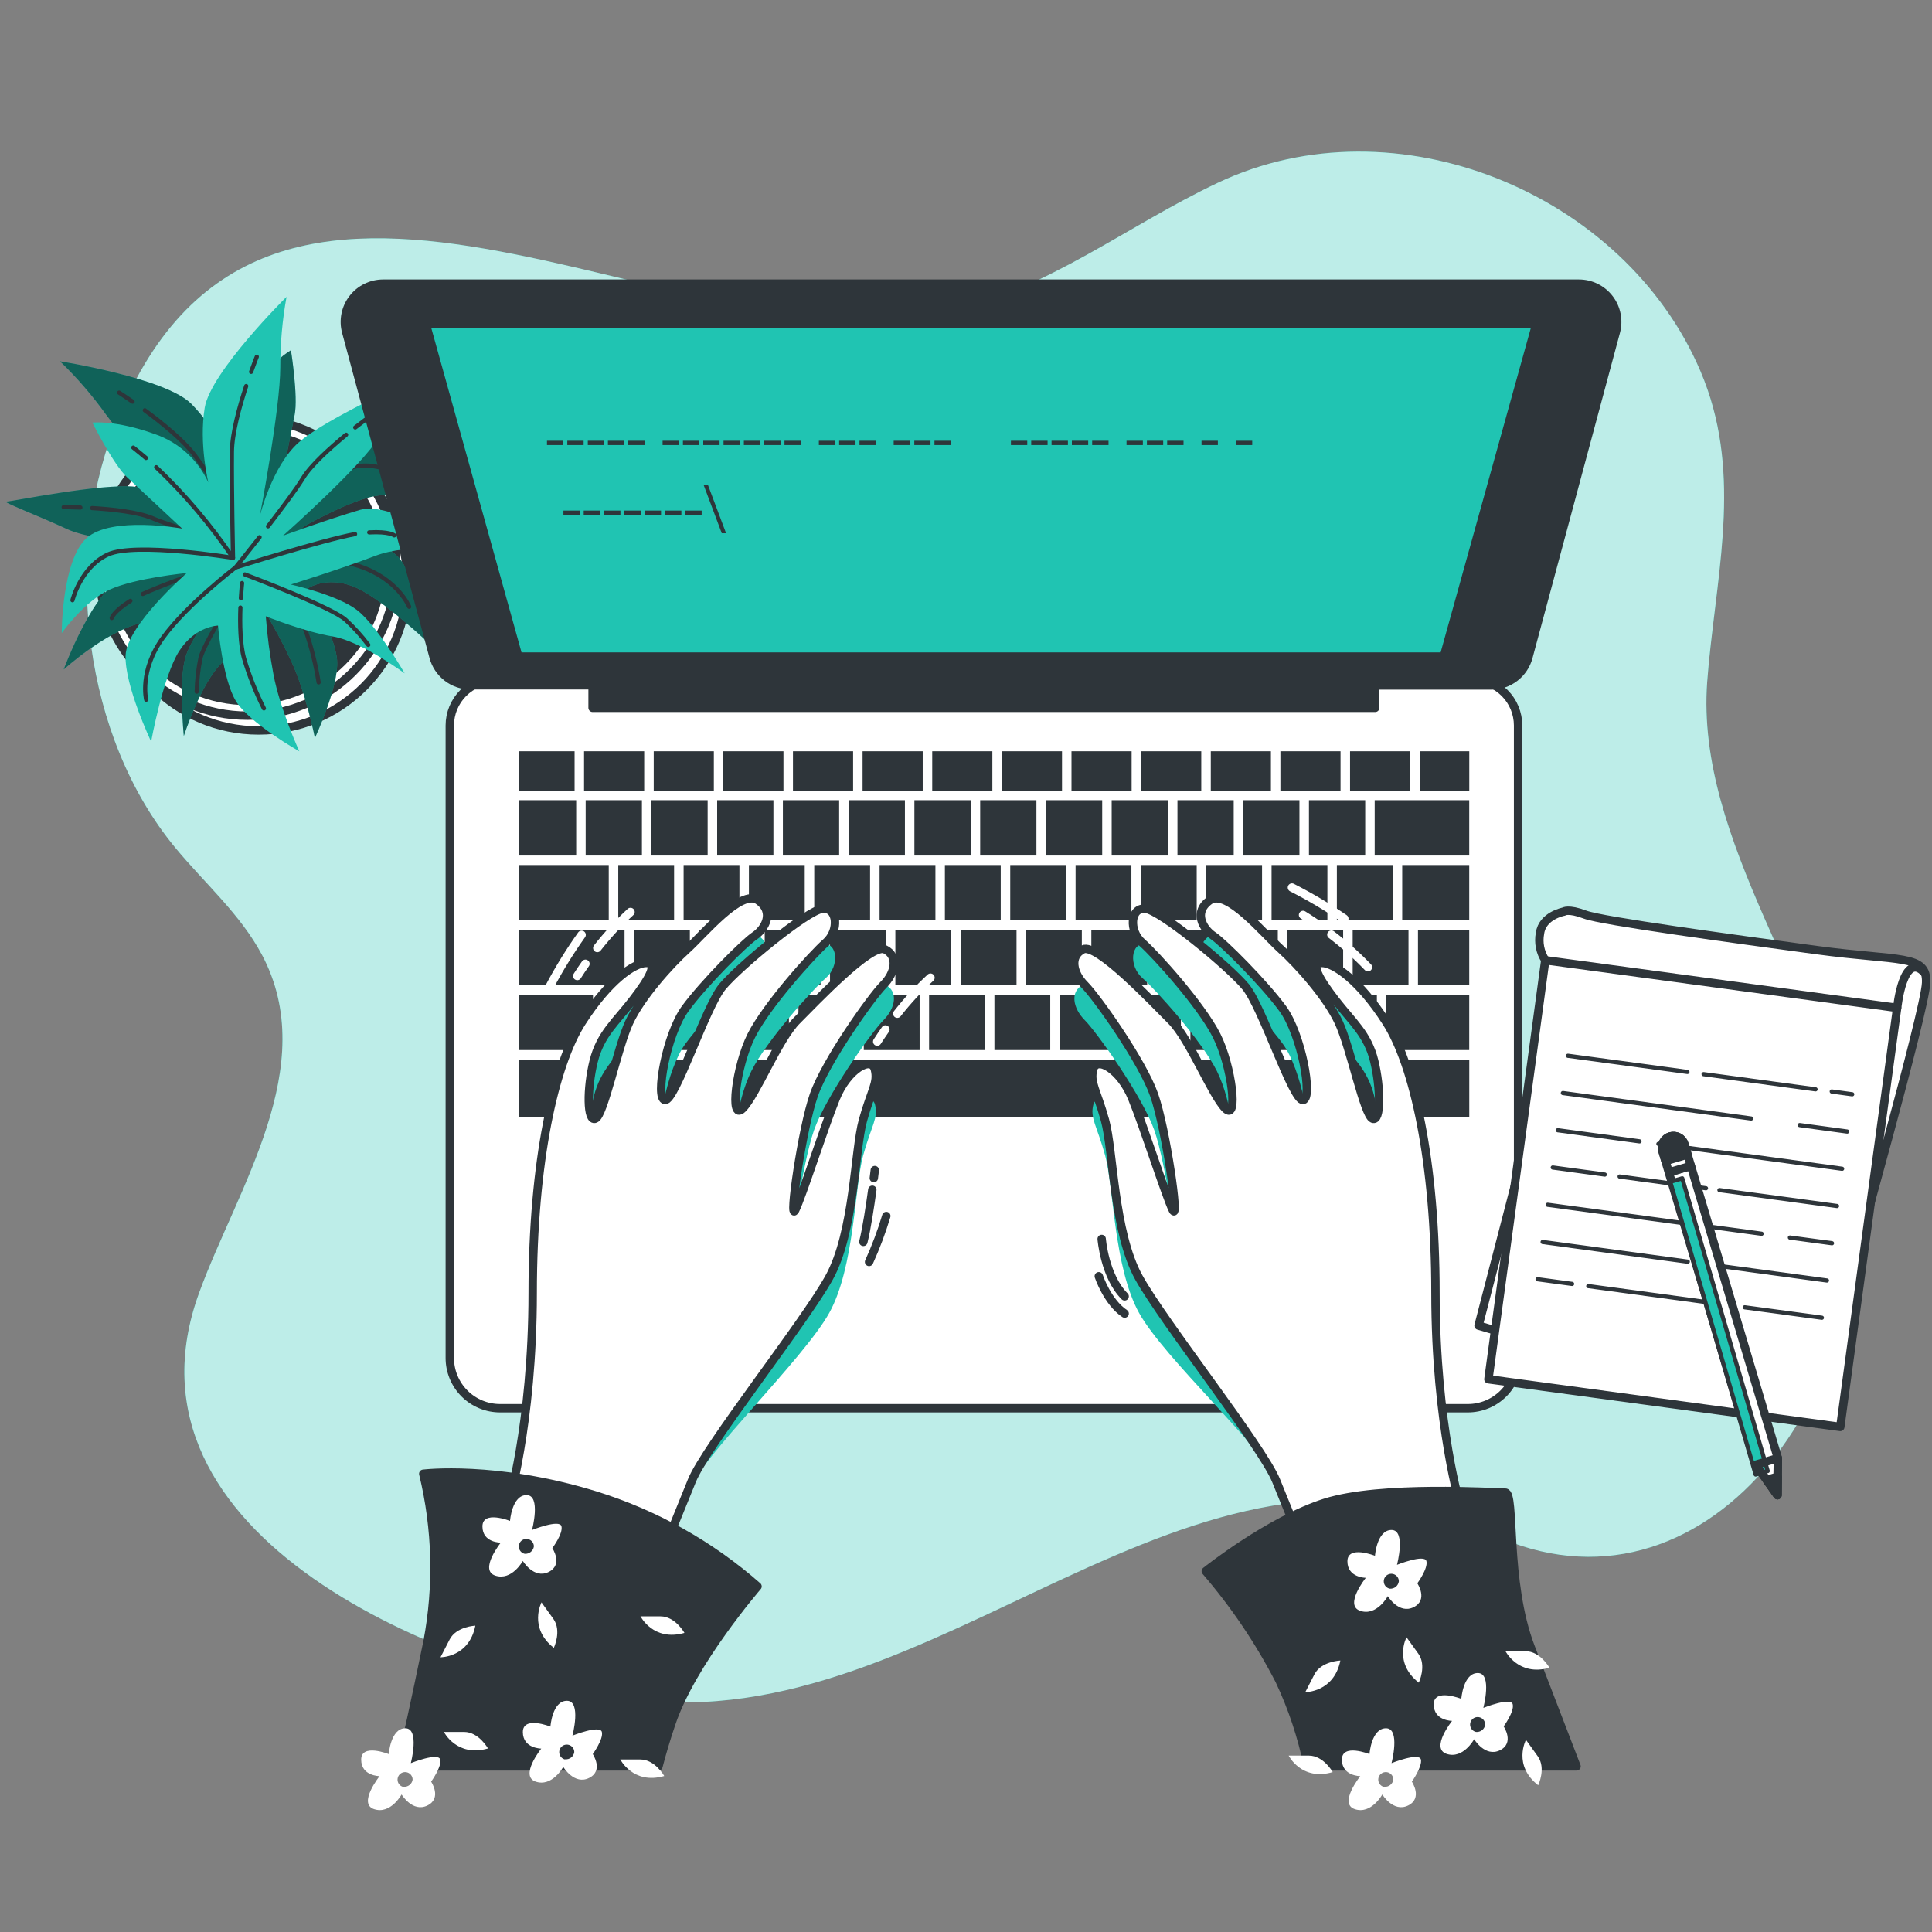 <svg width="230" height="230" viewBox="0 0 230 230" fill="none" xmlns="http://www.w3.org/2000/svg">
<rect x="0" y="0" width="230" height="230" fill="#808080" stroke="none"/>
<path d="M203.409 79.141C204.574 67.124 207.358 55.746 202.435 44.19C193.4 22.982 166.145 11.722 144.967 21.768C134.137 26.89 124.876 34.385 112.949 37.136C80.756 44.558 31.067 5.011 13.545 51.054C7.53 66.852 9.955 87.671 20.832 100.877C24.324 105.113 28.59 108.802 31.175 113.648C38.246 126.91 28.236 141.484 23.724 153.856C13.007 183.091 53.414 199.268 75.346 202.249C111.6 207.208 141.506 165.715 177.56 182.619C202.686 194.401 224.736 165.715 220.121 137.028C217.101 118.248 201.81 100.272 203.24 81.134C203.292 80.473 203.348 79.813 203.409 79.141Z" fill="#20C4B2"/>
<path opacity="0.7" d="M203.409 79.141C204.574 67.124 207.358 55.746 202.435 44.19C193.4 22.982 166.145 11.722 144.967 21.768C134.137 26.89 124.876 34.385 112.949 37.136C80.756 44.558 31.067 5.011 13.545 51.054C7.53 66.852 9.955 87.671 20.832 100.877C24.324 105.113 28.59 108.802 31.175 113.648C38.246 126.91 28.236 141.484 23.724 153.856C13.007 183.091 53.414 199.268 75.346 202.249C111.6 207.208 141.506 165.715 177.56 182.619C202.686 194.401 224.736 165.715 220.121 137.028C217.101 118.248 201.81 100.272 203.24 81.134C203.292 80.473 203.348 79.813 203.409 79.141Z" fill="white"/>
<path d="M30.785 86.958C40.564 86.958 48.491 79.039 48.491 69.27C48.491 59.501 40.564 51.581 30.785 51.581C21.006 51.581 13.078 59.501 13.078 69.27C13.078 79.039 21.006 86.958 30.785 86.958Z" fill="white" stroke="#2E353A" stroke-linecap="round" stroke-linejoin="round"/>
<path d="M29.467 85.201C39.246 85.201 47.174 77.282 47.174 67.513C47.174 57.744 39.246 49.824 29.467 49.824C19.688 49.824 11.761 57.744 11.761 67.513C11.761 77.282 19.688 85.201 29.467 85.201Z" fill="white" stroke="#2E353A" stroke-linecap="round" stroke-linejoin="round"/>
<path d="M29.467 83.444C38.275 83.444 45.415 76.311 45.415 67.513C45.415 58.714 38.275 51.581 29.467 51.581C20.659 51.581 13.519 58.714 13.519 67.513C13.519 76.311 20.659 83.444 29.467 83.444Z" fill="#2E353A" stroke="#2E353A" stroke-linecap="round" stroke-linejoin="round"/>
<path d="M27.595 55.536C27.595 55.536 25.837 51.141 22.76 48.067C19.683 44.994 7.14 43.011 7.14 43.011C9.166 44.963 11.007 47.096 12.643 49.384C15.499 53.338 24.949 62.349 24.949 62.349C24.949 62.349 20.334 58.395 16.15 57.954C11.966 57.513 1.412 59.711 0.766 59.711C0.12 59.711 4.725 61.468 8.027 63.005C11.33 64.542 24.083 65.863 24.083 65.863C24.083 65.863 18.586 67.4 14.853 68.722C11.12 70.043 7.581 79.705 7.581 79.705C7.581 79.705 12.422 75.309 16.601 74.213C20.78 73.117 26.718 71.14 26.718 71.14C26.718 71.14 22.98 75.315 22.103 78.173C21.227 81.031 21.883 87.619 21.883 87.619C21.883 87.619 23.862 81.472 26.283 79.049C28.703 76.626 31.334 72.482 31.334 72.482C32.552 74.466 33.654 76.518 34.636 78.629C36.395 82.363 37.492 87.85 37.492 87.85C37.492 87.85 40.353 81.703 40.133 78.629C39.913 75.555 36.615 70.059 36.615 70.059C36.615 70.059 38.815 68.522 42.112 69.838C45.41 71.155 51.132 76.652 51.132 76.652C51.132 76.652 49.809 69.398 47.609 66.545C45.41 63.691 35.954 62.805 35.954 62.805C35.954 62.805 41.236 59.731 44.533 59.071C47.83 58.41 52.224 59.952 52.224 59.952C52.224 59.952 47.168 52.918 43.21 52.478C39.251 52.037 33.313 58.174 33.313 58.174L35.077 49.384C35.513 47.186 34.636 41.7 34.636 41.7C34.636 41.7 32.215 43.016 29.354 47.191C28.517 48.394 27.93 49.752 27.628 51.185C27.325 52.619 27.314 54.098 27.595 55.536Z" fill="#20C4B2"/>
<path opacity="0.5" d="M27.595 55.536C27.595 55.536 25.837 51.141 22.76 48.067C19.683 44.994 7.14 43.011 7.14 43.011C9.166 44.963 11.007 47.096 12.643 49.384C15.499 53.338 24.949 62.349 24.949 62.349C24.949 62.349 20.334 58.395 16.15 57.954C11.966 57.513 1.412 59.711 0.766 59.711C0.12 59.711 4.725 61.468 8.027 63.005C11.33 64.542 24.083 65.863 24.083 65.863C24.083 65.863 18.586 67.4 14.853 68.722C11.12 70.043 7.581 79.705 7.581 79.705C7.581 79.705 12.422 75.309 16.601 74.213C20.78 73.117 26.718 71.14 26.718 71.14C26.718 71.14 22.98 75.315 22.103 78.173C21.227 81.031 21.883 87.619 21.883 87.619C21.883 87.619 23.862 81.472 26.283 79.049C28.703 76.626 31.334 72.482 31.334 72.482C32.552 74.466 33.654 76.518 34.636 78.629C36.395 82.363 37.492 87.85 37.492 87.85C37.492 87.85 40.353 81.703 40.133 78.629C39.913 75.555 36.615 70.059 36.615 70.059C36.615 70.059 38.815 68.522 42.112 69.838C45.41 71.155 51.132 76.652 51.132 76.652C51.132 76.652 49.809 69.398 47.609 66.545C45.41 63.691 35.954 62.805 35.954 62.805C35.954 62.805 41.236 59.731 44.533 59.071C47.83 58.41 52.224 59.952 52.224 59.952C52.224 59.952 47.168 52.918 43.21 52.478C39.251 52.037 33.313 58.174 33.313 58.174L35.077 49.384C35.513 47.186 34.636 41.7 34.636 41.7C34.636 41.7 32.215 43.016 29.354 47.191C28.517 48.394 27.93 49.752 27.628 51.185C27.325 52.619 27.314 54.098 27.595 55.536Z" fill="black"/>
<path d="M31.928 48.846C32.082 48.216 32.252 47.586 32.441 46.966" stroke="#2E353A" stroke-width="0.5" stroke-linecap="round" stroke-linejoin="round"/>
<path d="M17.237 48.846C19.288 50.347 21.852 52.432 23.196 54.22C25.616 57.514 30.457 64.547 30.457 64.547C30.318 59.823 30.693 55.098 31.575 50.455" stroke="#2E353A" stroke-width="0.5" stroke-linecap="round" stroke-linejoin="round"/>
<path d="M14.181 46.746C14.181 46.746 14.822 47.155 15.781 47.816" stroke="#2E353A" stroke-width="0.5" stroke-linecap="round" stroke-linejoin="round"/>
<path d="M30.457 64.547C30.457 64.547 38.815 56.197 42.333 55.536C45.851 54.875 48.932 57.514 48.932 57.514" stroke="#2E353A" stroke-width="0.5" stroke-linecap="round" stroke-linejoin="round"/>
<path d="M15.519 71.529C13.468 72.82 13.299 73.578 13.299 73.578" stroke="#2E353A" stroke-width="0.5" stroke-linecap="round" stroke-linejoin="round"/>
<path d="M48.712 72.236C48.712 72.236 47.394 68.937 42.774 67.4C38.154 65.863 30.903 65.643 30.903 65.643C30.903 65.643 20.724 68.973 17.001 70.709" stroke="#2E353A" stroke-width="0.5" stroke-linecap="round" stroke-linejoin="round"/>
<path d="M26.452 64.388C28.913 65.105 30.898 65.643 30.898 65.643" stroke="#2E353A" stroke-width="0.5" stroke-linecap="round" stroke-linejoin="round"/>
<path d="M10.96 60.485C13.35 60.628 16.427 60.956 18.14 61.688C19.534 62.288 22.283 63.154 24.878 63.927" stroke="#2E353A" stroke-width="0.5" stroke-linecap="round" stroke-linejoin="round"/>
<path d="M7.581 60.372C7.581 60.372 8.386 60.372 9.571 60.418" stroke="#2E353A" stroke-width="0.5" stroke-linecap="round" stroke-linejoin="round"/>
<path d="M30.457 66.96C30.457 66.96 24.303 76.18 23.857 78.388C23.593 79.691 23.445 81.014 23.416 82.343" stroke="#2E353A" stroke-width="0.5" stroke-linecap="round" stroke-linejoin="round"/>
<path d="M33.195 69.864C34.38 71.401 35.8 73.45 36.395 75.089C37.087 77.089 37.602 79.146 37.933 81.237" stroke="#2E353A" stroke-width="0.5" stroke-linecap="round" stroke-linejoin="round"/>
<path d="M31.334 67.62C31.334 67.62 31.846 68.163 32.508 68.998" stroke="#2E353A" stroke-width="0.5" stroke-linecap="round" stroke-linejoin="round"/>
<path d="M24.801 57.431C24.801 57.431 23.668 52.821 24.37 48.544C25.073 44.266 34.113 35.337 34.113 35.337C33.611 38.103 33.362 40.908 33.369 43.718C33.369 48.595 30.934 61.422 30.934 61.422C30.934 61.422 32.375 55.521 35.513 52.714C38.651 49.906 48.512 45.542 49.045 45.168C49.579 44.794 46.856 48.902 45.076 52.078C43.297 55.254 33.692 63.773 33.692 63.773C33.692 63.773 39.056 61.816 42.861 60.7C46.666 59.583 55.168 65.392 55.168 65.392C55.168 65.392 48.671 64.644 44.635 66.186C40.6 67.728 34.621 69.582 34.621 69.582C34.621 69.582 40.097 70.796 42.477 72.605C44.856 74.413 48.179 80.166 48.179 80.166C48.179 80.166 42.979 76.319 39.6 75.766C36.221 75.212 31.641 73.363 31.641 73.363C31.815 75.683 32.12 77.992 32.554 80.279C33.308 84.341 35.631 89.443 35.631 89.443C35.631 89.443 29.718 86.113 28.098 83.485C26.477 80.857 25.954 74.475 25.954 74.475C25.954 74.475 23.267 74.505 21.339 77.497C19.411 80.489 17.991 88.285 17.991 88.285C17.991 88.285 14.832 81.626 14.95 78.04C15.068 74.454 22.237 68.215 22.237 68.215C22.237 68.215 16.155 68.793 13.089 70.177C10.022 71.56 7.345 75.376 7.345 75.376C7.345 75.376 7.345 66.719 10.309 64.055C13.273 61.391 21.688 62.928 21.688 62.928L15.124 56.817C13.483 55.28 10.991 50.311 10.991 50.311C10.991 50.311 13.73 49.973 18.488 51.699C19.872 52.183 21.143 52.94 22.228 53.925C23.312 54.909 24.187 56.102 24.801 57.431Z" fill="#20C4B2"/>
<path d="M17.375 54.522C16.863 54.096 16.381 53.687 15.868 53.287" stroke="#2E353A" stroke-width="0.5" stroke-linecap="round" stroke-linejoin="round"/>
<path d="M29.308 45.962C28.513 48.38 27.626 51.561 27.606 53.794C27.565 57.893 27.739 66.412 27.739 66.412C25.092 62.495 22.026 58.877 18.596 55.623" stroke="#2E353A" stroke-width="0.5" stroke-linecap="round" stroke-linejoin="round"/>
<path d="M30.57 42.473C30.57 42.473 30.282 43.18 29.893 44.271" stroke="#2E353A" stroke-width="0.5" stroke-linecap="round" stroke-linejoin="round"/>
<path d="M27.739 66.412C27.739 66.412 16.073 64.501 12.832 66.017C9.591 67.533 8.627 71.457 8.627 71.457" stroke="#2E353A" stroke-width="0.5" stroke-linecap="round" stroke-linejoin="round"/>
<path d="M43.953 63.379C46.358 63.246 46.932 63.732 46.932 63.732" stroke="#2E353A" stroke-width="0.5" stroke-linecap="round" stroke-linejoin="round"/>
<path d="M17.401 83.296C17.401 83.296 16.55 79.848 19.401 75.909C22.252 71.969 28.026 67.564 28.026 67.564C28.026 67.564 38.236 64.332 42.271 63.579" stroke="#2E353A" stroke-width="0.5" stroke-linecap="round" stroke-linejoin="round"/>
<path d="M30.903 63.953C29.323 65.966 28.031 67.564 28.031 67.564" stroke="#2E353A" stroke-width="0.5" stroke-linecap="round" stroke-linejoin="round"/>
<path d="M41.205 51.756C39.349 53.292 37.041 55.342 36.077 56.914C35.292 58.215 33.564 60.5 31.908 62.657" stroke="#2E353A" stroke-width="0.5" stroke-linecap="round" stroke-linejoin="round"/>
<path d="M43.881 49.691C43.881 49.691 43.23 50.162 42.292 50.89" stroke="#2E353A" stroke-width="0.5" stroke-linecap="round" stroke-linejoin="round"/>
<path d="M29.149 68.384C29.149 68.384 39.543 72.287 41.179 73.819C42.155 74.723 43.047 75.712 43.846 76.775" stroke="#2E353A" stroke-width="0.5" stroke-linecap="round" stroke-linejoin="round"/>
<path d="M28.621 72.328C28.549 74.264 28.585 76.749 29.072 78.439C29.677 80.47 30.461 82.444 31.416 84.336" stroke="#2E353A" stroke-width="0.5" stroke-linecap="round" stroke-linejoin="round"/>
<path d="M28.821 69.408C28.821 69.408 28.739 70.136 28.677 71.211" stroke="#2E353A" stroke-width="0.5" stroke-linecap="round" stroke-linejoin="round"/>
<path d="M59.019 80.898H175.252C176.704 80.898 178.095 81.474 179.121 82.499C180.147 83.524 180.724 84.915 180.724 86.364V161.668C180.724 162.453 180.569 163.23 180.268 163.955C179.968 164.681 179.527 165.34 178.971 165.895C178.415 166.45 177.756 166.89 177.03 167.191C176.304 167.491 175.526 167.646 174.74 167.646H59.532C58.746 167.646 57.968 167.491 57.242 167.191C56.516 166.89 55.856 166.45 55.3 165.895C54.745 165.34 54.304 164.681 54.003 163.955C53.702 163.23 53.548 162.453 53.548 161.668V86.364C53.548 84.915 54.124 83.524 55.15 82.499C56.176 81.474 57.568 80.898 59.019 80.898Z" fill="white" stroke="#2E353A" stroke-linecap="round" stroke-linejoin="round"/>
<path d="M101.56 89.438H94.401V94.135H101.56V89.438Z" fill="#2E353A"/>
<path d="M78.366 118.417H71.721V125.005H78.366V118.417Z" fill="#2E353A"/>
<path d="M107.728 95.263H101.031V101.85H107.728V95.263Z" fill="#2E353A"/>
<path d="M93.268 89.438H86.109V94.135H93.268V89.438Z" fill="#2E353A"/>
<path d="M115.554 95.263H108.857V101.85H115.554V95.263Z" fill="#2E353A"/>
<path d="M109.846 89.438H102.688V94.135H109.846V89.438Z" fill="#2E353A"/>
<path d="M74.351 110.697H61.757V117.285H74.351V110.697Z" fill="#2E353A"/>
<path d="M92.073 95.263H85.376V101.85H92.073V95.263Z" fill="#2E353A"/>
<path d="M70.593 118.417H61.757V125.005H70.593V118.417Z" fill="#2E353A"/>
<path d="M118.138 89.438H110.979V94.135H118.138V89.438Z" fill="#2E353A"/>
<path d="M76.418 95.263H69.721V101.85H76.418V95.263Z" fill="#2E353A"/>
<path d="M76.689 89.438H69.531V94.135H76.689V89.438Z" fill="#2E353A"/>
<path d="M84.981 89.438H77.823V94.135H84.981V89.438Z" fill="#2E353A"/>
<path d="M84.243 95.263H77.546V101.85H84.243V95.263Z" fill="#2E353A"/>
<path d="M99.898 95.263H93.201V101.85H99.898V95.263Z" fill="#2E353A"/>
<path d="M151.3 89.438H144.142V94.135H151.3V89.438Z" fill="#2E353A"/>
<path d="M159.587 89.438H152.428V94.135H159.587V89.438Z" fill="#2E353A"/>
<path d="M154.695 95.263H147.998V101.85H154.695V95.263Z" fill="#2E353A"/>
<path d="M162.525 95.263H155.828V101.85H162.525V95.263Z" fill="#2E353A"/>
<path d="M174.909 118.417H165.048V125.005H174.909V118.417Z" fill="#2E353A"/>
<path d="M167.878 89.438H160.72V94.135H167.878V89.438Z" fill="#2E353A"/>
<path d="M68.593 95.263H61.757V101.85H68.593V95.263Z" fill="#2E353A"/>
<path d="M126.43 89.438H119.271V94.135H126.43V89.438Z" fill="#2E353A"/>
<path d="M134.717 89.438H127.558V94.135H134.717V89.438Z" fill="#2E353A"/>
<path d="M131.214 95.263H124.517V101.85H131.214V95.263Z" fill="#2E353A"/>
<path d="M146.87 95.263H140.173V101.85H146.87V95.263Z" fill="#2E353A"/>
<path d="M123.384 95.263H116.687V101.85H123.384V95.263Z" fill="#2E353A"/>
<path d="M139.039 95.263H132.342V101.85H139.039V95.263Z" fill="#2E353A"/>
<path d="M143.008 89.438H135.85V94.135H143.008V89.438Z" fill="#2E353A"/>
<path d="M132.809 118.417H126.163V125.005H132.809V118.417Z" fill="#2E353A"/>
<path d="M167.678 110.697H161.033V117.285H167.678V110.697Z" fill="#2E353A"/>
<path d="M159.899 110.697H153.254V117.285H159.899V110.697Z" fill="#2E353A"/>
<path d="M163.915 118.417H157.269V125.005H163.915V118.417Z" fill="#2E353A"/>
<path d="M156.141 118.417H149.495V125.005H156.141V118.417Z" fill="#2E353A"/>
<path d="M140.583 118.417H133.937V125.005H140.583V118.417Z" fill="#2E353A"/>
<path d="M148.362 118.417H141.716V125.005H148.362V118.417Z" fill="#2E353A"/>
<path d="M152.121 110.697H145.475V117.285H152.121V110.697Z" fill="#2E353A"/>
<path d="M144.347 110.697H137.701V117.285H144.347V110.697Z" fill="#2E353A"/>
<path d="M174.914 89.438H169.012V94.135H174.914V89.438Z" fill="#2E353A"/>
<path d="M68.403 89.438H61.757V94.135H68.403V89.438Z" fill="#2E353A"/>
<path d="M174.914 126.132H61.757V132.981H174.914V126.132Z" fill="#2E353A"/>
<path d="M174.909 95.263H163.653V101.85H174.909V95.263Z" fill="#2E353A"/>
<path d="M174.909 110.697H168.807V117.285H174.909V110.697Z" fill="#2E353A"/>
<path d="M166.93 109.519H165.797V102.982H159.151V109.519H158.023V102.982H151.377V109.519H150.244V102.982H143.598V109.519H142.465V102.982H135.819V109.519H134.691V102.982H128.045V109.519H126.912V102.982H120.266V109.519H119.133V102.982H112.487V109.519H111.359V102.982H104.713V109.519H103.58V102.982H96.934V109.519H95.801V102.982H89.156V109.519H88.027V102.982H81.382V109.519H80.248V102.982H73.603V109.519H72.469V102.982H61.757V109.57H174.909V102.982H166.93V109.519Z" fill="#2E353A"/>
<path d="M113.236 110.697H106.59V117.285H113.236V110.697Z" fill="#2E353A"/>
<path d="M136.568 110.697H129.922V117.285H136.568V110.697Z" fill="#2E353A"/>
<path d="M97.683 110.697H91.037V117.285H97.683V110.697Z" fill="#2E353A"/>
<path d="M101.698 118.417H95.052V125.005H101.698V118.417Z" fill="#2E353A"/>
<path d="M105.457 110.697H98.811V117.285H105.457V110.697Z" fill="#2E353A"/>
<path d="M89.904 110.697H83.258V117.285H89.904V110.697Z" fill="#2E353A"/>
<path d="M86.145 118.417H79.499V125.005H86.145V118.417Z" fill="#2E353A"/>
<path d="M93.919 118.417H87.273V125.005H93.919V118.417Z" fill="#2E353A"/>
<path d="M121.015 110.697H114.369V117.285H121.015V110.697Z" fill="#2E353A"/>
<path d="M125.03 118.417H118.384V125.005H125.03V118.417Z" fill="#2E353A"/>
<path d="M128.789 110.697H122.143V117.285H128.789V110.697Z" fill="#2E353A"/>
<path d="M109.477 118.417H102.832V125.005H109.477V118.417Z" fill="#2E353A"/>
<path d="M117.251 118.417H110.605V125.005H117.251V118.417Z" fill="#2E353A"/>
<path d="M82.125 110.697H75.48V117.285H82.125V110.697Z" fill="#2E353A"/>
<path d="M187.985 33.77H45.604C44.906 33.771 44.217 33.931 43.591 34.24C42.965 34.549 42.419 34.998 41.994 35.551C41.569 36.105 41.278 36.749 41.142 37.433C41.006 38.117 41.029 38.823 41.21 39.497L51.619 78.214C51.879 79.181 52.45 80.035 53.245 80.644C54.039 81.254 55.012 81.584 56.014 81.585H70.546V84.264H163.715V81.6H177.56C178.561 81.6 179.535 81.269 180.329 80.659C181.124 80.05 181.695 79.196 181.954 78.23L192.364 39.513C192.547 38.839 192.573 38.133 192.439 37.447C192.305 36.763 192.016 36.117 191.592 35.562C191.169 35.007 190.623 34.557 189.998 34.246C189.372 33.935 188.683 33.772 187.985 33.77Z" fill="#2E353A" stroke="#2E353A" stroke-linecap="round" stroke-linejoin="round"/>
<path d="M171.883 78.168H61.706L50.686 38.555H182.898L171.883 78.168Z" fill="#20C4B2" stroke="#2E353A" stroke-linecap="round" stroke-linejoin="round"/>
<path d="M69.018 60.782V61.294H67.075V60.782H69.018Z" fill="#2E353A"/>
<path d="M71.439 60.782V61.294H69.49V60.782H71.439Z" fill="#2E353A"/>
<path d="M73.859 60.782V61.294H71.926V60.782H73.859Z" fill="#2E353A"/>
<path d="M76.274 60.782V61.294H74.331V60.782H76.274Z" fill="#2E353A"/>
<path d="M78.694 60.782V61.294H76.746V60.782H78.694Z" fill="#2E353A"/>
<path d="M81.115 60.782V61.294H79.166V60.782H81.115Z" fill="#2E353A"/>
<path d="M83.53 60.782V61.294H81.587V60.782H83.53Z" fill="#2E353A"/>
<path d="M85.925 63.482L83.781 57.775H84.294L86.438 63.482H85.925Z" fill="#2E353A"/>
<path d="M67.059 52.473V52.985H65.116V52.473H67.059Z" fill="#2E353A"/>
<path d="M69.48 52.473V52.985H67.536V52.473H69.48Z" fill="#2E353A"/>
<path d="M71.926 52.473V52.985H69.977V52.473H71.926Z" fill="#2E353A"/>
<path d="M74.32 52.473V52.985H72.372V52.473H74.32Z" fill="#2E353A"/>
<path d="M76.736 52.473V52.985H74.792V52.473H76.736Z" fill="#2E353A"/>
<path d="M80.828 52.473V52.985H78.879V52.473H80.828Z" fill="#2E353A"/>
<path d="M83.243 52.473V52.985H81.3V52.473H83.243Z" fill="#2E353A"/>
<path d="M85.663 52.473V52.985H83.72V52.473H85.663Z" fill="#2E353A"/>
<path d="M88.084 52.473V52.985H86.135V52.473H88.084Z" fill="#2E353A"/>
<path d="M90.499 52.473V52.985H88.555V52.473H90.499Z" fill="#2E353A"/>
<path d="M92.919 52.473V52.985H90.976V52.473H92.919Z" fill="#2E353A"/>
<path d="M95.34 52.473V52.985H93.391V52.473H95.34Z" fill="#2E353A"/>
<path d="M99.427 52.473V52.985H97.483V52.473H99.427Z" fill="#2E353A"/>
<path d="M101.847 52.473V52.985H99.898V52.473H101.847Z" fill="#2E353A"/>
<path d="M104.267 52.473V52.985H102.319V52.473H104.267Z" fill="#2E353A"/>
<path d="M108.334 52.473V52.985H106.39V52.473H108.334Z" fill="#2E353A"/>
<path d="M110.775 52.473V52.985H108.846V52.473H110.775Z" fill="#2E353A"/>
<path d="M113.195 52.473V52.985H111.246V52.473H113.195Z" fill="#2E353A"/>
<path d="M122.292 52.473V52.985H120.348V52.473H122.292Z" fill="#2E353A"/>
<path d="M124.712 52.473V52.985H122.763V52.473H124.712Z" fill="#2E353A"/>
<path d="M127.132 52.473V52.985H125.184V52.473H127.132Z" fill="#2E353A"/>
<path d="M129.548 52.473V52.985H127.604V52.473H129.548Z" fill="#2E353A"/>
<path d="M131.968 52.473V52.985H130.019V52.473H131.968Z" fill="#2E353A"/>
<path d="M136.055 52.473V52.985H134.111V52.473H136.055Z" fill="#2E353A"/>
<path d="M138.475 52.473V52.985H136.537V52.473H138.475Z" fill="#2E353A"/>
<path d="M140.896 52.473V52.985H138.947V52.473H140.896Z" fill="#2E353A"/>
<path d="M144.983 52.473V52.985H143.039V52.473H144.983Z" fill="#2E353A"/>
<path d="M149.075 52.473V52.985H147.126V52.473H149.075Z" fill="#2E353A"/>
<path d="M181.503 136.664L176.016 157.81L181.206 159.332L181.503 136.664Z" fill="white" stroke="#2E353A" stroke-linecap="round" stroke-linejoin="round"/>
<path d="M183.965 114.314C183.345 113.363 183.119 112.21 183.334 111.097C183.616 109.012 186.134 108.535 186.134 108.535C186.134 108.535 186.682 108.12 188.698 108.884C190.713 109.647 206.297 111.757 216.255 113.105C226.213 114.452 229.439 113.581 229.3 116.998C229.162 120.415 220.424 151.079 220.29 152.042C220.157 153.005 183.965 114.314 183.965 114.314Z" fill="white" stroke="#2E353A" stroke-miterlimit="10"/>
<path d="M225.851 119.987L183.96 114.314L177.191 164.199L219.082 169.872L225.851 119.987Z" fill="white" stroke="#2E353A" stroke-linecap="round" stroke-linejoin="round"/>
<path d="M218.065 129.938L220.501 130.271" stroke="#2E353A" stroke-width="0.5" stroke-linecap="round" stroke-linejoin="round"/>
<path d="M202.81 127.873L216.137 129.682" stroke="#2E353A" stroke-width="0.5" stroke-linecap="round" stroke-linejoin="round"/>
<path d="M186.657 125.686L200.881 127.612" stroke="#2E353A" stroke-width="0.5" stroke-linecap="round" stroke-linejoin="round"/>
<path d="M214.25 133.938L219.901 134.707" stroke="#2E353A" stroke-width="0.5" stroke-linecap="round" stroke-linejoin="round"/>
<path d="M186.057 130.122L208.471 133.155" stroke="#2E353A" stroke-width="0.5" stroke-linecap="round" stroke-linejoin="round"/>
<path d="M197.43 136.177L219.301 139.138" stroke="#2E353A" stroke-width="0.5" stroke-linecap="round" stroke-linejoin="round"/>
<path d="M185.452 134.553L195.179 135.875" stroke="#2E353A" stroke-width="0.5" stroke-linecap="round" stroke-linejoin="round"/>
<path d="M204.697 141.679L218.696 143.574" stroke="#2E353A" stroke-width="0.5" stroke-linecap="round" stroke-linejoin="round"/>
<path d="M192.815 140.065L203.091 141.459" stroke="#2E353A" stroke-width="0.5" stroke-linecap="round" stroke-linejoin="round"/>
<path d="M184.852 138.99L191.046 139.83" stroke="#2E353A" stroke-width="0.5" stroke-linecap="round" stroke-linejoin="round"/>
<path d="M213.086 147.329L218.096 148.005" stroke="#2E353A" stroke-width="0.5" stroke-linecap="round" stroke-linejoin="round"/>
<path d="M184.252 143.426L209.717 146.873" stroke="#2E353A" stroke-width="0.5" stroke-linecap="round" stroke-linejoin="round"/>
<path d="M203.333 150.521L217.496 152.442" stroke="#2E353A" stroke-width="0.5" stroke-linecap="round" stroke-linejoin="round"/>
<path d="M183.647 147.857L200.923 150.198" stroke="#2E353A" stroke-width="0.5" stroke-linecap="round" stroke-linejoin="round"/>
<path d="M207.707 155.633L216.891 156.873" stroke="#2E353A" stroke-width="0.5" stroke-linecap="round" stroke-linejoin="round"/>
<path d="M189.082 153.107L205.461 155.326" stroke="#2E353A" stroke-width="0.5" stroke-linecap="round" stroke-linejoin="round"/>
<path d="M183.047 152.293L187.154 152.846" stroke="#2E353A" stroke-width="0.5" stroke-linecap="round" stroke-linejoin="round"/>
<path d="M225.854 119.989C225.854 119.989 226.572 113.033 229.136 115.83" stroke="#2E353A" stroke-linecap="round" stroke-linejoin="round"/>
<path d="M211.65 173.578L211.604 177.999L209.025 174.362L198.671 139.574L201.297 138.79L211.65 173.578Z" fill="white" stroke="#2E353A" stroke-linecap="round" stroke-linejoin="round"/>
<path d="M200.269 140.276L198.837 140.694L209.009 175.536L210.442 175.119L200.269 140.276Z" fill="#20C4B2" stroke="#2E353A" stroke-width="0.5" stroke-linecap="round" stroke-linejoin="round"/>
<path d="M211.65 173.588L209.03 174.367L211.604 177.999L211.65 173.588Z" stroke="#2E353A" stroke-linecap="round" stroke-linejoin="round"/>
<path d="M210.317 176.18L211.604 177.999L211.629 175.791L210.317 176.18Z" fill="#2E353A" stroke="#2E353A" stroke-linecap="round" stroke-linejoin="round"/>
<path d="M198.825 135.286C198.478 135.39 198.186 135.628 198.013 135.946C197.84 136.265 197.8 136.639 197.902 136.987L198.671 139.574L201.297 138.795L200.528 136.208C200.423 135.861 200.185 135.569 199.867 135.396C199.548 135.224 199.173 135.184 198.825 135.286Z" fill="white" stroke="#2E353A" stroke-linecap="round" stroke-linejoin="round"/>
<path d="M198.825 135.286C198.478 135.39 198.186 135.628 198.013 135.946C197.84 136.265 197.8 136.639 197.902 136.987L198.271 138.221L200.892 137.443L200.528 136.208C200.423 135.861 200.185 135.569 199.867 135.396C199.548 135.224 199.173 135.184 198.825 135.286Z" fill="#2E353A" stroke="#2E353A" stroke-linecap="round" stroke-linejoin="round"/>
<path d="M69.695 114.739C69.367 115.2 69.044 115.682 68.721 116.189" stroke="white" stroke-linecap="round" stroke-linejoin="round"/>
<path d="M75.059 108.571C73.63 109.894 72.308 111.328 71.106 112.859" stroke="white" stroke-linecap="round" stroke-linejoin="round"/>
<path d="M69.239 111.292C67.838 113.255 66.568 115.308 65.439 117.439" stroke="white" stroke-linecap="round" stroke-linejoin="round"/>
<path d="M105.406 122.556C105.083 123.017 104.754 123.499 104.431 124.001" stroke="white" stroke-linecap="round" stroke-linejoin="round"/>
<path d="M110.77 116.388C109.343 117.712 108.023 119.146 106.821 120.676" stroke="white" stroke-linecap="round" stroke-linejoin="round"/>
<path d="M104.955 119.098C103.554 121.073 102.285 123.136 101.155 125.276" stroke="white" stroke-linecap="round" stroke-linejoin="round"/>
<path d="M156.592 109.878C156.125 109.56 155.633 109.242 155.125 108.925" stroke="white" stroke-linecap="round" stroke-linejoin="round"/>
<path d="M162.848 115.144C161.5 113.741 160.044 112.444 158.495 111.266" stroke="white" stroke-linecap="round" stroke-linejoin="round"/>
<path d="M160.038 109.365C158.042 107.996 155.96 106.759 153.802 105.662" stroke="white" stroke-linecap="round" stroke-linejoin="round"/>
<path d="M103.847 141.638C103.58 143.564 103.18 146.249 102.78 147.842" stroke="#2E353A" stroke-linecap="round" stroke-linejoin="round"/>
<path d="M104.144 139.297C104.144 139.297 104.103 139.661 104.026 140.25" stroke="#2E353A" stroke-linecap="round" stroke-linejoin="round"/>
<path d="M105.513 144.763C104.953 146.629 104.268 148.455 103.462 150.229" stroke="#2E353A" stroke-linecap="round" stroke-linejoin="round"/>
<path d="M131.153 147.493C131.153 147.493 131.496 151.935 133.886 154.327" stroke="#2E353A" stroke-linecap="round" stroke-linejoin="round"/>
<path d="M130.809 151.935C130.809 151.935 131.835 155.008 133.886 156.376" stroke="#2E353A" stroke-linecap="round" stroke-linejoin="round"/>
<g style="mix-blend-mode:multiply">
<path d="M61.157 175.673C61.157 175.673 63.434 173.844 63.434 158.123C63.434 142.401 66.054 130.916 69.285 125.881C72.516 120.845 75.536 118.827 76.951 118.827C78.366 118.827 77.351 120.64 75.336 123.258C73.32 125.876 71.505 127.29 70.695 130.517C69.885 133.744 69.89 137.77 70.9 137.366C71.91 136.961 73.52 128.903 74.931 125.881C76.341 122.858 79.776 119.027 81.792 117.213C83.807 115.4 88.248 109.96 90.263 111.368C92.278 112.777 91.073 114.795 89.863 115.6C88.653 116.404 83.807 121.235 81.592 124.267C79.376 127.3 77.961 134.948 79.171 135.148C80.382 135.347 84.012 124.067 86.027 121.649C88.043 119.232 96.114 112.577 97.929 112.377C99.744 112.178 99.95 114.995 98.334 116.409C96.719 117.823 91.273 123.862 89.458 127.489C87.643 131.116 86.832 137.77 88.432 136.157C90.032 134.543 92.668 127.894 94.888 125.676C97.109 123.458 103.765 116.409 105.38 117.213C106.995 118.017 106.59 120.036 105.18 121.445C103.77 122.853 98.319 130.517 96.909 134.543C95.499 138.57 93.878 149.86 94.688 148.251C95.499 146.643 98.119 138.375 99.529 134.933C100.939 131.49 103.765 129.897 104.17 131.505C104.575 133.114 103.765 133.923 102.754 137.555C101.744 141.187 101.729 150.874 98.724 156.294C95.719 161.714 83.658 173.312 82.048 177.338C80.882 180.111 79.489 182.784 77.884 185.329" fill="#20C4B2"/>
</g>
<g style="mix-blend-mode:multiply">
<path d="M173.227 177.036C173.227 177.036 170.894 173.844 170.894 158.123C170.894 142.401 168.268 130.916 165.043 125.881C161.817 120.845 158.787 118.827 157.377 118.827C155.966 118.827 156.971 120.64 158.992 123.258C161.012 125.876 162.822 127.29 163.607 130.517C164.391 133.744 164.417 137.77 163.407 137.366C162.397 136.961 160.787 128.903 159.371 125.881C157.956 122.858 154.531 119.027 152.515 117.213C150.5 115.4 146.059 109.96 144.039 111.368C142.019 112.777 143.234 114.795 144.444 115.6C145.654 116.404 150.495 121.235 152.715 124.267C154.936 127.3 156.346 134.948 155.136 135.148C153.925 135.347 150.31 124.067 148.295 121.66C146.28 119.252 138.203 112.587 136.388 112.388C134.573 112.188 134.373 115.005 135.988 116.419C137.603 117.833 143.049 123.873 144.865 127.5C146.68 131.126 147.485 137.781 145.89 136.167C144.295 134.553 141.654 127.904 139.439 125.686C137.224 123.468 130.563 116.419 128.948 117.223C127.332 118.028 127.737 120.046 129.148 121.455C130.558 122.864 136.009 130.527 137.419 134.553C138.829 138.58 140.444 149.87 139.639 148.262C138.834 146.653 136.209 138.385 134.799 134.943C133.388 131.5 130.563 129.907 130.158 131.516C129.753 133.124 130.563 133.934 131.568 137.566C132.573 141.198 132.594 150.885 135.604 156.304C138.614 161.724 150.331 172.302 151.946 176.334C153.561 180.365 156.484 186.718 156.484 186.718" fill="#20C4B2"/>
</g>
<path d="M60.388 179.546C60.388 179.546 63.414 169.674 63.414 153.932C63.414 138.19 66.034 126.726 69.264 121.69C72.495 116.655 75.515 114.636 76.931 114.636C78.346 114.636 77.331 116.45 75.315 119.068C73.3 121.685 71.485 123.099 70.675 126.321C69.865 129.543 69.87 133.58 70.88 133.175C71.89 132.771 73.5 124.713 74.91 121.69C76.32 118.668 79.756 114.836 81.771 113.023C83.787 111.209 88.227 105.769 90.243 107.178C92.258 108.587 91.053 110.605 89.843 111.409C88.632 112.213 83.787 117.044 81.571 120.077C79.356 123.109 77.941 130.757 79.151 130.957C80.361 131.157 83.992 119.877 86.007 117.454C88.022 115.031 96.094 108.387 97.909 108.187C99.724 107.987 99.929 110.805 98.314 112.219C96.699 113.632 91.253 119.672 89.438 123.299C87.622 126.926 86.812 133.58 88.412 131.966C90.012 130.353 92.648 123.704 94.868 121.485C97.088 119.267 103.744 112.219 105.36 113.023C106.975 113.827 106.57 115.845 105.16 117.254C103.749 118.663 98.299 126.321 96.888 130.353C95.478 134.384 93.858 145.67 94.668 144.056C95.478 142.442 98.099 134.185 99.509 130.737C100.919 127.289 103.744 125.696 104.149 127.31C104.555 128.924 103.744 129.728 102.734 133.355C101.724 136.981 101.709 146.674 98.704 152.098C95.699 157.523 83.976 172.251 82.361 176.283C80.746 180.314 77.115 189.181 77.115 189.181" fill="white"/>
<path d="M60.388 179.546C60.388 179.546 63.414 169.674 63.414 153.932C63.414 138.19 66.034 126.726 69.264 121.69C72.495 116.655 75.515 114.636 76.931 114.636C78.346 114.636 77.331 116.45 75.315 119.068C73.3 121.685 71.485 123.099 70.675 126.321C69.865 129.543 69.87 133.58 70.88 133.175C71.89 132.771 73.5 124.713 74.91 121.69C76.32 118.668 79.756 114.836 81.771 113.023C83.787 111.209 88.227 105.769 90.243 107.178C92.258 108.587 91.053 110.605 89.843 111.409C88.632 112.213 83.787 117.044 81.571 120.077C79.356 123.109 77.941 130.757 79.151 130.957C80.361 131.157 83.992 119.877 86.007 117.454C88.022 115.031 96.094 108.387 97.909 108.187C99.724 107.987 99.929 110.805 98.314 112.219C96.699 113.632 91.253 119.672 89.438 123.299C87.622 126.926 86.812 133.58 88.412 131.966C90.012 130.353 92.648 123.704 94.868 121.485C97.088 119.267 103.744 112.219 105.36 113.023C106.975 113.827 106.57 115.845 105.16 117.254C103.749 118.663 98.299 126.321 96.888 130.353C95.478 134.384 93.858 145.67 94.668 144.056C95.478 142.442 98.099 134.185 99.509 130.737C100.919 127.289 103.744 125.696 104.149 127.31C104.555 128.924 103.744 129.728 102.734 133.355C101.724 136.981 101.709 146.674 98.704 152.098C95.699 157.523 83.976 172.251 82.361 176.283C80.746 180.314 77.115 189.181 77.115 189.181" stroke="#2E353A" stroke-linecap="round" stroke-linejoin="round"/>
<path d="M173.914 179.546C173.914 179.546 170.888 169.674 170.888 153.932C170.888 138.19 168.263 126.726 165.038 121.69C161.812 116.655 158.782 114.636 157.371 114.636C155.961 114.636 156.966 116.45 158.987 119.068C161.007 121.685 162.817 123.099 163.602 126.321C164.386 129.543 164.412 133.58 163.402 133.175C162.392 132.771 160.781 124.713 159.366 121.69C157.951 118.668 154.525 114.836 152.51 113.023C150.495 111.209 146.054 105.769 144.034 107.178C142.013 108.587 143.229 110.605 144.439 111.409C145.649 112.213 150.49 117.044 152.71 120.077C154.931 123.109 156.341 130.757 155.131 130.957C153.92 131.157 150.29 119.877 148.275 117.454C146.259 115.031 138.183 108.387 136.368 108.187C134.552 107.987 134.352 110.805 135.968 112.219C137.583 113.632 143.029 119.672 144.844 123.299C146.659 126.926 147.464 133.58 145.87 131.966C144.275 130.353 141.634 123.704 139.419 121.485C137.203 119.267 130.542 112.219 128.927 113.023C127.312 113.827 127.717 115.845 129.127 117.254C130.537 118.663 135.988 126.321 137.398 130.353C138.809 134.384 140.424 145.67 139.619 144.056C138.814 142.442 136.188 134.185 134.778 130.737C133.368 127.289 130.542 125.696 130.137 127.31C129.732 128.924 130.542 129.728 131.547 133.355C132.553 136.981 132.573 146.674 135.583 152.098C138.593 157.523 150.31 172.251 151.926 176.283C153.541 180.314 157.171 189.181 157.171 189.181" fill="white"/>
<path d="M173.914 179.546C173.914 179.546 170.888 169.674 170.888 153.932C170.888 138.19 168.263 126.726 165.038 121.69C161.812 116.655 158.782 114.636 157.371 114.636C155.961 114.636 156.966 116.45 158.987 119.068C161.007 121.685 162.817 123.099 163.602 126.321C164.386 129.543 164.412 133.58 163.402 133.175C162.392 132.771 160.781 124.713 159.366 121.69C157.951 118.668 154.525 114.836 152.51 113.023C150.495 111.209 146.054 105.769 144.034 107.178C142.013 108.587 143.229 110.605 144.439 111.409C145.649 112.213 150.49 117.044 152.71 120.077C154.931 123.109 156.341 130.757 155.131 130.957C153.92 131.157 150.29 119.877 148.275 117.454C146.259 115.031 138.183 108.387 136.368 108.187C134.552 107.987 134.352 110.805 135.968 112.219C137.583 113.632 143.029 119.672 144.844 123.299C146.659 126.926 147.464 133.58 145.87 131.966C144.275 130.353 141.634 123.704 139.419 121.485C137.203 119.267 130.542 112.219 128.927 113.023C127.312 113.827 127.717 115.845 129.127 117.254C130.537 118.663 135.988 126.321 137.398 130.353C138.809 134.384 140.424 145.67 139.619 144.056C138.814 142.442 136.188 134.185 134.778 130.737C133.368 127.289 130.542 125.696 130.137 127.31C129.732 128.924 130.542 129.728 131.547 133.355C132.553 136.981 132.573 146.674 135.583 152.098C138.593 157.523 150.31 172.251 151.926 176.283C153.541 180.314 157.171 189.181 157.171 189.181" stroke="#2E353A" stroke-linecap="round" stroke-linejoin="round"/>
<path d="M47.62 210.282H78.387C78.787 208.745 79.289 207.024 79.925 205.159C82.346 197.916 90.181 188.859 90.181 188.859C84.565 183.918 77.966 180.22 70.818 178.009C59.024 174.382 50.389 175.448 50.389 175.448C51.978 181.995 52.153 188.806 50.901 195.426C49.363 202.885 48.337 207.603 47.62 210.282Z" fill="#2E353A" stroke="#2E353A" stroke-linecap="round" stroke-linejoin="round"/>
<path d="M155.715 210.282H187.682C186.657 207.628 184.442 201.865 182.226 196.102C179.201 188.254 180.411 177.691 179.201 177.691C177.991 177.691 164.397 176.785 157.751 178.895C151.105 181.006 143.547 187.045 143.547 187.045C146.968 191.017 149.91 195.377 152.31 200.037C153.853 203.303 154.997 206.742 155.715 210.282Z" fill="#2E353A" stroke="#2E353A" stroke-linecap="round" stroke-linejoin="round"/>
<path d="M66.839 181.697C66.618 180.826 63.337 182.138 63.337 182.138C63.337 182.138 64.434 177.989 62.685 177.989C60.937 177.989 60.716 181.062 60.716 181.062C60.716 181.062 57.434 179.756 57.434 181.718C57.434 183.68 59.619 183.644 59.619 183.644C59.619 183.644 56.993 186.922 58.963 187.573C60.932 188.224 62.239 185.826 62.239 185.826C62.239 185.826 63.552 188.014 65.316 187.138C67.08 186.262 65.752 184.3 65.752 184.3C65.752 184.3 67.054 182.573 66.839 181.697ZM62.465 184.976C62.3 184.939 62.148 184.857 62.028 184.738C61.908 184.619 61.824 184.469 61.786 184.304C61.747 184.14 61.756 183.968 61.812 183.808C61.867 183.648 61.966 183.507 62.098 183.402C62.23 183.296 62.389 183.23 62.557 183.21C62.725 183.191 62.895 183.219 63.047 183.292C63.2 183.365 63.329 183.48 63.419 183.623C63.509 183.766 63.557 183.931 63.557 184.1C63.52 184.357 63.387 184.591 63.184 184.753C62.981 184.916 62.724 184.995 62.465 184.976ZM71.649 206.184C71.428 205.313 68.147 206.624 68.147 206.624C68.147 206.624 69.244 202.475 67.49 202.475C65.737 202.475 65.526 205.548 65.526 205.548C65.526 205.548 62.244 204.237 62.244 206.199C62.244 208.161 64.434 208.166 64.434 208.166C64.434 208.166 61.809 211.445 63.778 212.1C65.747 212.756 67.054 210.348 67.054 210.348C67.054 210.348 68.367 212.536 70.131 211.66C71.895 210.784 70.567 208.822 70.567 208.822C70.567 208.822 71.864 207.034 71.649 206.184ZM67.275 209.462C67.11 209.426 66.959 209.343 66.838 209.224C66.718 209.105 66.634 208.955 66.596 208.79C66.557 208.626 66.566 208.454 66.622 208.294C66.677 208.135 66.776 207.994 66.908 207.888C67.04 207.782 67.199 207.716 67.367 207.697C67.535 207.677 67.705 207.706 67.857 207.779C68.01 207.852 68.139 207.966 68.229 208.109C68.319 208.252 68.367 208.417 68.367 208.586C68.33 208.841 68.196 209.072 67.992 209.231C67.789 209.389 67.532 209.463 67.275 209.437V209.462ZM52.404 209.462C52.184 208.586 48.907 209.898 48.907 209.898C48.907 209.898 49.999 205.748 48.251 205.748C46.502 205.748 46.281 208.822 46.281 208.822C46.281 208.822 42.999 207.51 42.999 209.478C42.999 211.445 45.189 211.445 45.189 211.445C45.189 211.445 42.564 214.718 44.533 215.374C46.502 216.029 47.809 213.627 47.809 213.627C47.809 213.627 49.122 215.809 50.886 214.938C52.65 214.067 51.327 212.1 51.327 212.1C51.327 212.1 52.624 210.307 52.409 209.437L52.404 209.462ZM48.03 212.736C47.865 212.699 47.713 212.616 47.593 212.497C47.473 212.378 47.389 212.227 47.35 212.063C47.312 211.898 47.322 211.726 47.377 211.566C47.433 211.406 47.533 211.265 47.665 211.16C47.797 211.054 47.957 210.988 48.125 210.97C48.293 210.951 48.464 210.98 48.616 211.054C48.768 211.127 48.897 211.243 48.986 211.386C49.076 211.53 49.123 211.696 49.122 211.865C49.084 212.118 48.95 212.347 48.748 212.504C48.545 212.661 48.29 212.735 48.035 212.71L48.03 212.736ZM76.233 192.424H78.638C80.387 192.424 81.479 194.391 81.479 194.391C77.766 195.457 76.238 192.399 76.238 192.399L76.233 192.424ZM73.828 209.462H76.233C77.982 209.462 79.074 211.429 79.074 211.429C75.362 212.495 73.833 209.437 73.833 209.437L73.828 209.462ZM52.845 206.184H55.25C56.999 206.184 58.091 208.151 58.091 208.151C54.373 209.216 52.845 206.184 52.845 206.184ZM64.47 190.77L65.875 192.721C66.9 194.145 65.931 196.174 65.931 196.174C62.875 193.771 64.47 190.744 64.47 190.744V190.77ZM52.44 197.296L53.537 195.16C54.342 193.623 56.588 193.531 56.588 193.531C55.835 197.332 52.44 197.296 52.44 197.296Z" fill="white"/>
<path d="M169.812 185.847C169.591 184.976 166.309 186.287 166.309 186.287C166.309 186.287 167.407 182.138 165.658 182.138C163.91 182.138 163.689 185.212 163.689 185.212C163.689 185.212 160.407 183.905 160.407 185.867C160.407 187.829 162.597 187.834 162.597 187.834C162.597 187.834 159.971 191.113 161.94 191.769C163.91 192.424 165.217 190.017 165.217 190.017C165.217 190.017 166.53 192.204 168.294 191.328C170.058 190.452 168.73 188.49 168.73 188.49C168.73 188.49 170.027 186.718 169.812 185.847ZM165.438 189.125C165.273 189.089 165.121 189.006 165.001 188.887C164.881 188.768 164.797 188.618 164.759 188.453C164.72 188.289 164.729 188.117 164.784 187.957C164.84 187.798 164.939 187.657 165.071 187.551C165.203 187.445 165.362 187.379 165.53 187.36C165.698 187.34 165.868 187.369 166.02 187.442C166.173 187.515 166.301 187.629 166.392 187.772C166.482 187.915 166.53 188.08 166.53 188.249C166.499 188.509 166.367 188.746 166.163 188.91C165.959 189.074 165.698 189.151 165.438 189.125ZM180.083 202.885C179.868 202.009 176.586 203.32 176.586 203.32C176.586 203.32 177.678 199.171 175.929 199.171C174.181 199.171 173.965 202.244 173.965 202.244C173.965 202.244 170.683 200.933 170.683 202.9C170.683 204.867 172.868 204.867 172.868 204.867C172.868 204.867 170.248 208.141 172.217 208.796C174.186 209.452 175.493 207.049 175.493 207.049C175.493 207.049 176.806 209.232 178.57 208.361C180.334 207.49 179.006 205.523 179.006 205.523C179.006 205.523 180.303 203.756 180.083 202.885ZM175.714 206.184C175.549 206.147 175.397 206.064 175.277 205.945C175.157 205.826 175.073 205.676 175.035 205.511C174.996 205.346 175.006 205.174 175.061 205.014C175.117 204.854 175.217 204.714 175.349 204.608C175.481 204.502 175.641 204.437 175.809 204.418C175.977 204.399 176.148 204.428 176.3 204.502C176.452 204.576 176.581 204.691 176.67 204.834C176.76 204.978 176.807 205.144 176.806 205.313C176.774 205.572 176.642 205.808 176.438 205.971C176.234 206.133 175.974 206.21 175.714 206.184ZM169.155 209.462C168.935 208.586 165.658 209.898 165.658 209.898C165.658 209.898 166.75 205.748 165.002 205.748C163.253 205.748 163.033 208.822 163.033 208.822C163.033 208.822 159.751 207.511 159.751 209.478C159.751 211.445 161.94 211.445 161.94 211.445C161.94 211.445 159.315 214.718 161.284 215.374C163.253 216.03 164.561 213.627 164.561 213.627C164.561 213.627 165.874 215.809 167.638 214.938C169.402 214.068 168.079 212.1 168.079 212.1C168.079 212.1 169.355 210.307 169.155 209.437V209.462ZM164.781 212.736C164.616 212.699 164.465 212.616 164.344 212.497C164.224 212.378 164.14 212.227 164.102 212.063C164.064 211.898 164.073 211.726 164.129 211.566C164.184 211.406 164.284 211.265 164.416 211.16C164.549 211.054 164.708 210.988 164.877 210.97C165.045 210.951 165.215 210.98 165.367 211.054C165.52 211.127 165.648 211.243 165.738 211.386C165.827 211.53 165.874 211.696 165.874 211.865C165.835 212.119 165.701 212.349 165.497 212.506C165.294 212.664 165.037 212.737 164.781 212.71V212.736ZM179.211 196.574H181.616C183.365 196.574 184.457 198.541 184.457 198.541C180.739 199.606 179.211 196.548 179.211 196.548V196.574ZM153.413 209.001H155.818C157.566 209.001 158.659 210.963 158.659 210.963C154.941 212.059 153.413 209.001 153.413 209.001ZM167.443 194.914L168.848 196.866C169.873 198.29 168.904 200.318 168.904 200.318C165.848 197.921 167.443 194.914 167.443 194.914ZM181.662 207.126L183.062 209.078C184.088 210.497 183.119 212.531 183.119 212.531C180.062 210.149 181.662 207.126 181.662 207.126ZM155.392 201.445L156.49 199.309C157.295 197.772 159.566 197.68 159.566 197.68C158.807 201.481 155.387 201.445 155.387 201.445H155.392Z" fill="white"/>
</svg>
